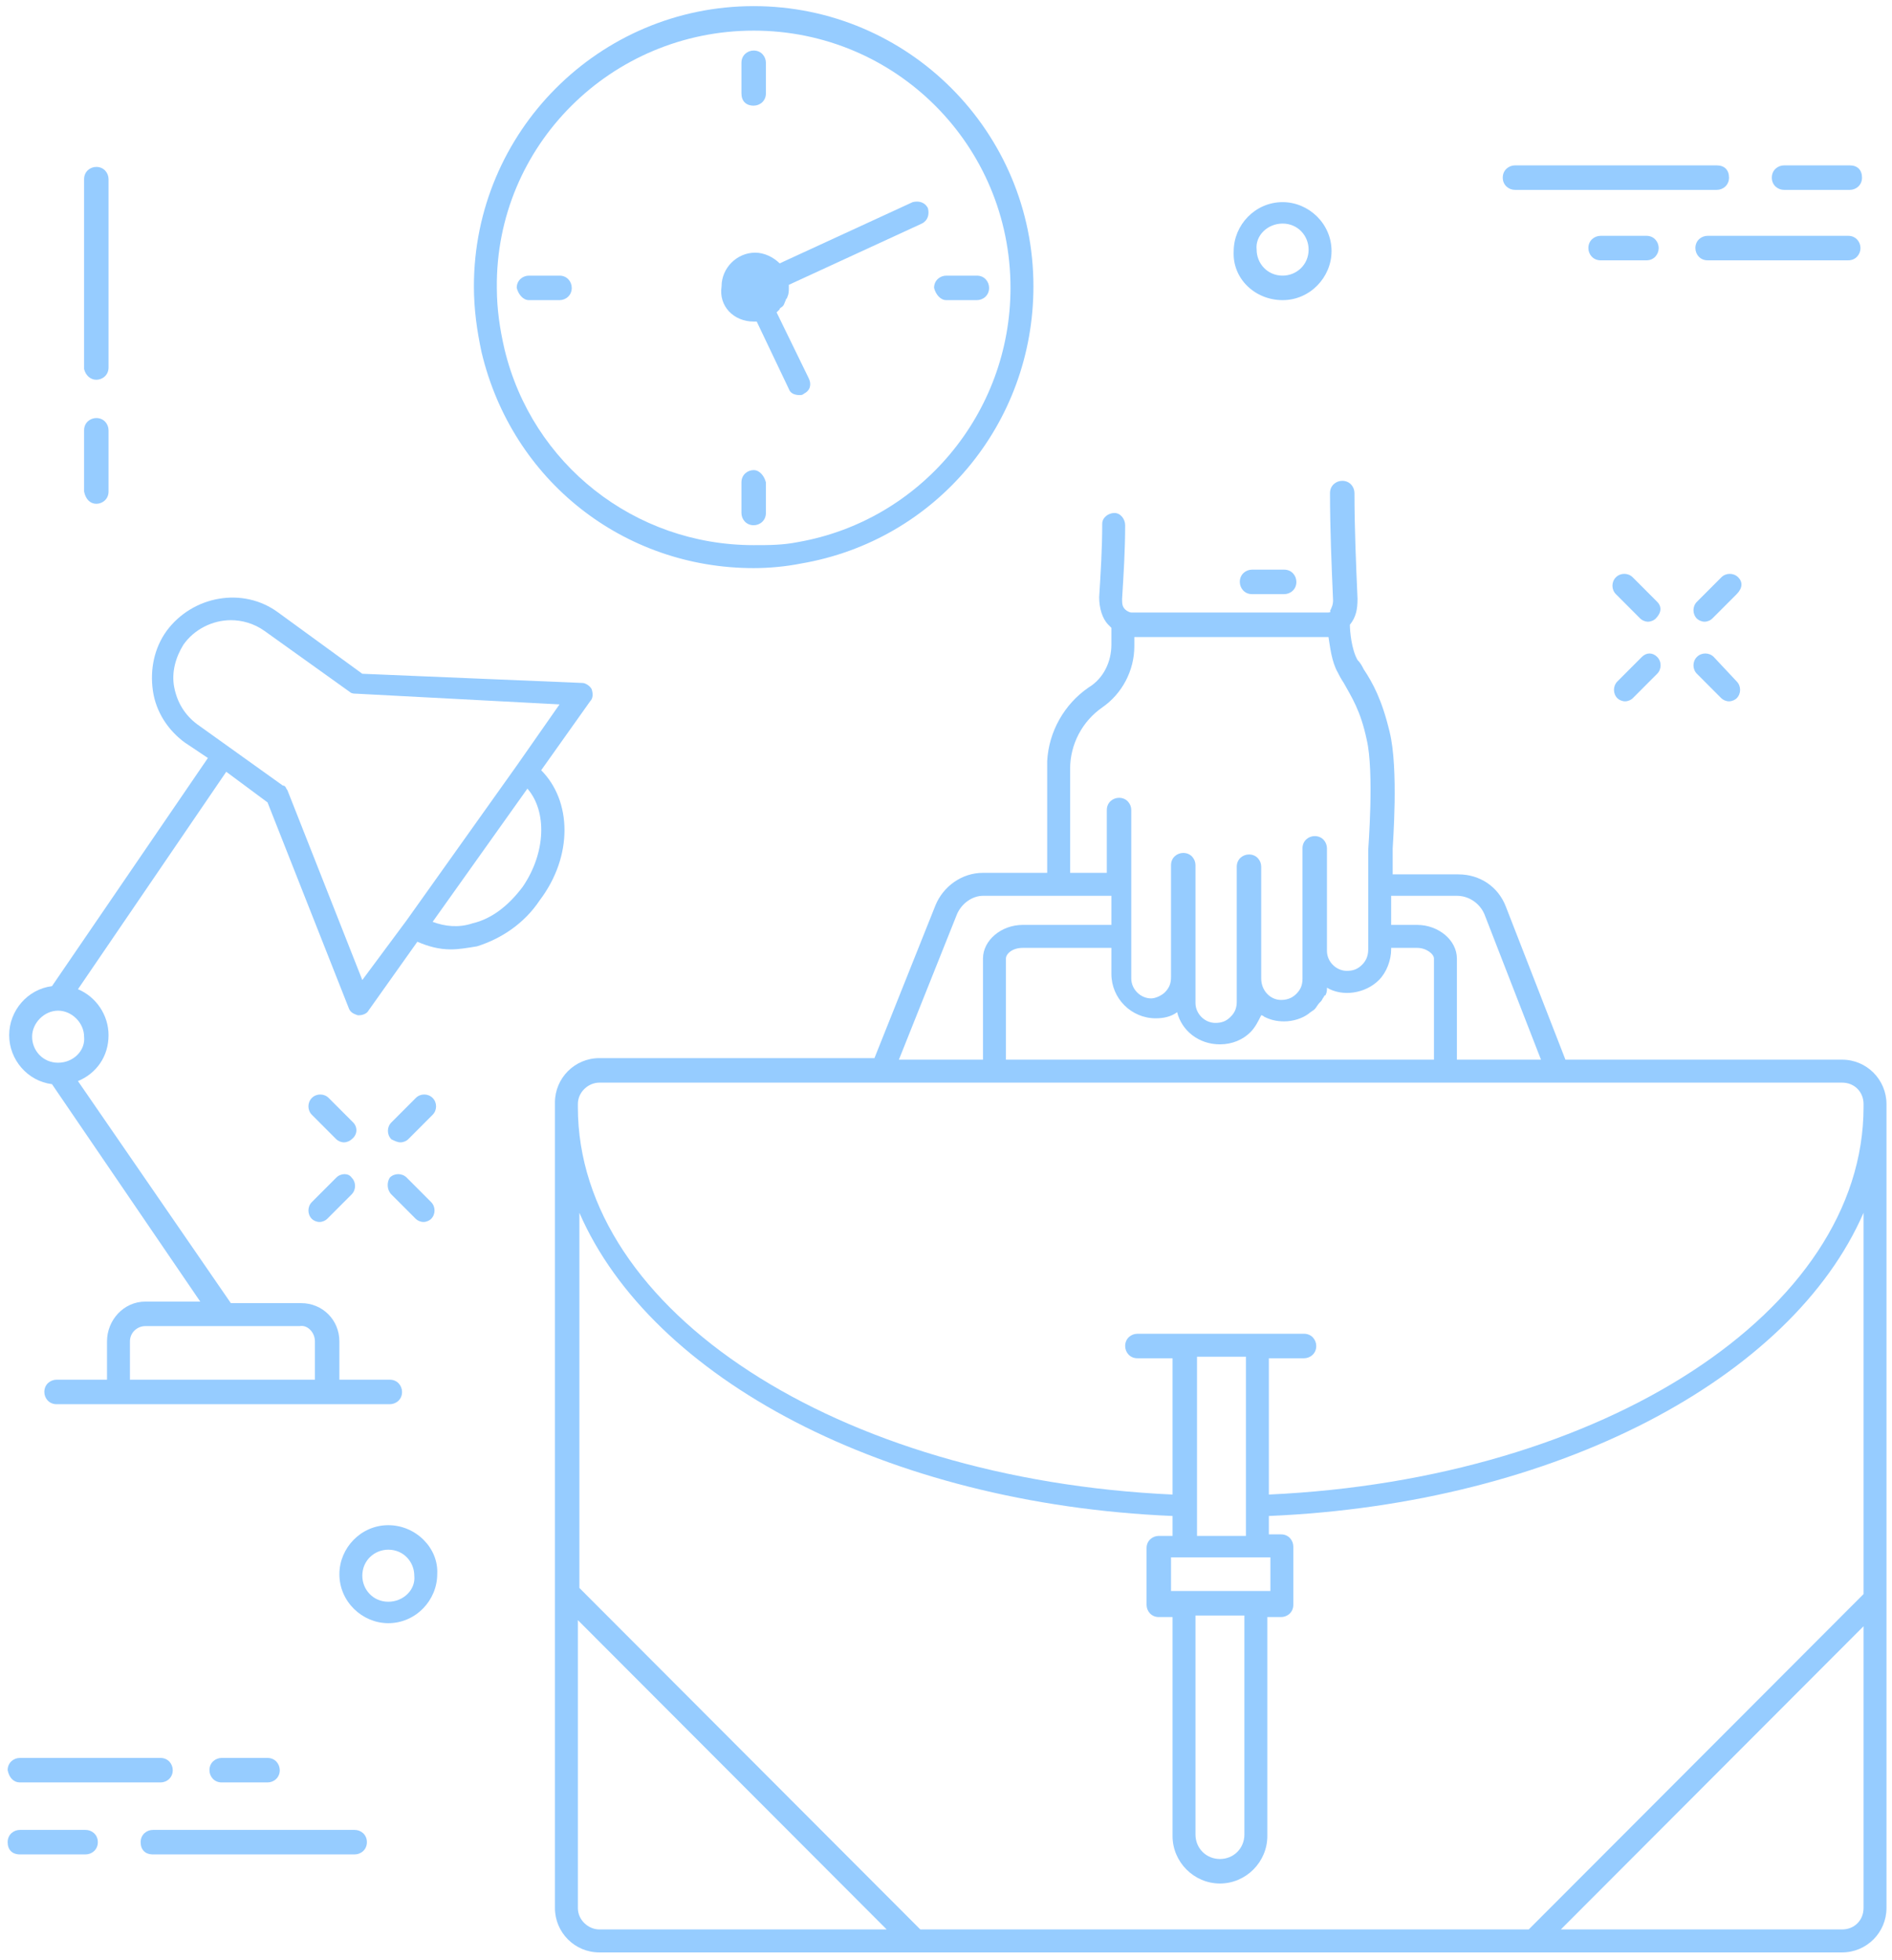 <?xml version="1.0" encoding="UTF-8"?>
<svg width="222px" height="230px" viewBox="0 0 222 230" version="1.1" xmlns="http://www.w3.org/2000/svg" xmlns:xlink="http://www.w3.org/1999/xlink">
    <!-- Generator: Sketch 47.1 (45422) - http://www.bohemiancoding.com/sketch -->
    <title>PMS</title>
    <desc>Created with Sketch.</desc>
    <defs></defs>
    <g id="Welcome" stroke="none" stroke-width="1" fill="none" fill-rule="evenodd">
        <g id="What-We-Offer" transform="translate(-198, -2444)" fill-rule="nonzero" fill="#96CCFF">
            <g id="Group-13" transform="translate(198, 2444)">
                <g id="PMS">
                    <g id="Group">
                        <path d="M88.433,66.664 C90.227,66.664 92.2,66.484 93.994,66.125 C109.779,63.43 121.259,49.773 121.259,33.602 C121.259,15.453 106.55,0.719 88.433,0.719 C70.316,0.719 55.607,15.453 55.607,33.602 C55.607,36.297 55.966,38.812 56.504,41.328 C60.091,56.422 73.186,66.664 88.433,66.664 Z M88.433,3.594 C105.115,3.594 118.568,17.07 118.568,33.781 C118.568,48.516 107.985,61.094 93.635,63.609 C91.841,63.969 90.227,63.969 88.433,63.969 C74.442,63.969 62.423,54.445 59.195,40.969 C58.656,38.633 58.298,36.297 58.298,33.781 C58.118,17.07 71.751,3.594 88.433,3.594 Z" id="Shape"></path>
                        <path d="M88.433,37.734 C88.612,37.734 88.612,37.734 88.792,37.734 L92.559,45.641 C92.738,46.18 93.276,46.359 93.814,46.359 C93.994,46.359 94.173,46.359 94.353,46.18 C95.07,45.82 95.249,45.102 94.891,44.383 L91.124,36.656 C91.303,36.477 91.303,36.477 91.482,36.297 C91.482,36.117 91.662,36.117 91.841,35.938 C92.021,35.758 92.021,35.578 92.2,35.219 C92.2,35.039 92.379,35.039 92.379,34.859 C92.559,34.5 92.559,34.141 92.559,33.781 C92.559,33.602 92.559,33.602 92.559,33.422 L108.165,26.234 C108.882,25.875 109.061,25.156 108.882,24.438 C108.523,23.719 107.806,23.539 107.088,23.719 L91.482,30.906 C90.765,30.188 89.689,29.648 88.612,29.648 C86.46,29.648 84.666,31.445 84.666,33.602 C84.307,35.938 86.101,37.734 88.433,37.734 Z" id="Shape"></path>
                        <path d="M88.433,12.398 C89.151,12.398 89.868,11.859 89.868,10.961 L89.868,7.367 C89.868,6.648 89.33,5.93 88.433,5.93 C87.716,5.93 86.998,6.469 86.998,7.367 L86.998,10.961 C86.998,11.859 87.536,12.398 88.433,12.398 Z" id="Shape"></path>
                        <path d="M62.065,35.219 L65.652,35.219 C66.37,35.219 67.087,34.68 67.087,33.781 C67.087,33.062 66.549,32.344 65.652,32.344 L62.065,32.344 C61.347,32.344 60.63,32.883 60.63,33.781 C60.809,34.5 61.347,35.219 62.065,35.219 Z" id="Shape"></path>
                        <path d="M88.433,55.164 C87.716,55.164 86.998,55.703 86.998,56.602 L86.998,60.195 C86.998,60.914 87.536,61.633 88.433,61.633 C89.151,61.633 89.868,61.094 89.868,60.195 L89.868,56.602 C89.689,55.883 89.151,55.164 88.433,55.164 Z" id="Shape"></path>
                        <path d="M111.035,35.219 L114.622,35.219 C115.34,35.219 116.057,34.68 116.057,33.781 C116.057,33.062 115.519,32.344 114.622,32.344 L111.035,32.344 C110.317,32.344 109.6,32.883 109.6,33.781 C109.779,34.5 110.317,35.219 111.035,35.219 Z" id="Shape"></path>
                        <path d="M11.301,44.562 C12.018,44.562 12.736,44.023 12.736,43.125 L12.736,21.023 C12.736,20.305 12.198,19.586 11.301,19.586 C10.583,19.586 9.866,20.125 9.866,21.023 L9.866,43.305 C10.045,44.023 10.583,44.562 11.301,44.562 Z" id="Shape"></path>
                        <path d="M11.301,59.117 C12.018,59.117 12.736,58.578 12.736,57.68 L12.736,50.492 C12.736,49.773 12.198,49.055 11.301,49.055 C10.583,49.055 9.866,49.594 9.866,50.492 L9.866,57.68 C10.045,58.578 10.583,59.117 11.301,59.117 Z" id="Shape"></path>
                        <path d="M194.445,70.617 L191.575,67.742 C191.037,67.203 190.14,67.203 189.602,67.742 C189.064,68.281 189.064,69.18 189.602,69.719 L192.472,72.594 C192.651,72.773 193.01,72.953 193.369,72.953 C193.728,72.953 194.086,72.773 194.266,72.594 C194.983,71.875 194.983,71.156 194.445,70.617 Z" id="Shape"></path>
                        <path d="M201.082,77.086 C200.544,76.547 199.647,76.547 199.109,77.086 C198.571,77.625 198.571,78.523 199.109,79.062 L201.979,81.938 C202.158,82.117 202.517,82.297 202.876,82.297 C203.235,82.297 203.593,82.117 203.773,81.938 C204.311,81.398 204.311,80.5 203.773,79.961 L201.082,77.086 Z" id="Shape"></path>
                        <path d="M192.651,77.086 L189.781,79.961 C189.243,80.5 189.243,81.398 189.781,81.938 C189.961,82.117 190.319,82.297 190.678,82.297 C191.037,82.297 191.396,82.117 191.575,81.938 L194.445,79.062 C194.983,78.523 194.983,77.625 194.445,77.086 C193.907,76.547 193.189,76.547 192.651,77.086 Z" id="Shape"></path>
                        <path d="M203.952,67.742 C203.414,67.203 202.517,67.203 201.979,67.742 L199.109,70.617 C198.571,71.156 198.571,72.055 199.109,72.594 C199.288,72.773 199.647,72.953 200.006,72.953 C200.365,72.953 200.723,72.773 200.903,72.594 L203.773,69.719 C204.49,69 204.49,68.281 203.952,67.742 Z" id="Shape"></path>
                        <path d="M41.436,131.711 L38.566,128.836 C38.028,128.297 37.131,128.297 36.593,128.836 C36.055,129.375 36.055,130.273 36.593,130.812 L39.463,133.688 C39.642,133.867 40.001,134.047 40.36,134.047 C40.719,134.047 41.077,133.867 41.257,133.688 C41.974,133.148 41.974,132.25 41.436,131.711 Z" id="Shape"></path>
                        <path d="M45.921,140.156 L48.791,143.031 C48.97,143.211 49.329,143.391 49.688,143.391 C50.046,143.391 50.405,143.211 50.584,143.031 C51.123,142.492 51.123,141.594 50.584,141.055 L47.714,138.18 C47.176,137.641 46.279,137.641 45.741,138.18 C45.382,138.719 45.382,139.617 45.921,140.156 Z" id="Shape"></path>
                        <path d="M39.463,138.18 L36.593,141.055 C36.055,141.594 36.055,142.492 36.593,143.031 C36.772,143.211 37.131,143.391 37.49,143.391 C37.849,143.391 38.207,143.211 38.387,143.031 L41.257,140.156 C41.795,139.617 41.795,138.719 41.257,138.18 C40.898,137.641 40.001,137.641 39.463,138.18 Z" id="Shape"></path>
                        <path d="M46.997,134.047 C47.356,134.047 47.714,133.867 47.894,133.688 L50.764,130.812 C51.302,130.273 51.302,129.375 50.764,128.836 C50.226,128.297 49.329,128.297 48.791,128.836 L45.921,131.711 C45.382,132.25 45.382,133.148 45.921,133.688 C46.279,133.867 46.638,134.047 46.997,134.047 Z" id="Shape"></path>
                        <path d="M150.498,35.219 C153.726,35.219 156.238,32.523 156.238,29.469 C156.238,26.234 153.547,23.719 150.498,23.719 C147.269,23.719 144.758,26.414 144.758,29.469 C144.578,32.703 147.269,35.219 150.498,35.219 Z M150.498,26.234 C152.291,26.234 153.547,27.672 153.547,29.289 C153.547,31.086 152.112,32.344 150.498,32.344 C148.704,32.344 147.448,30.906 147.448,29.289 C147.269,27.672 148.704,26.234 150.498,26.234 Z" id="Shape"></path>
                        <path d="M45.562,178.969 C42.333,178.969 39.822,181.664 39.822,184.719 C39.822,187.953 42.512,190.469 45.562,190.469 C48.791,190.469 51.302,187.773 51.302,184.719 C51.481,181.664 48.791,178.969 45.562,178.969 Z M45.562,187.953 C43.768,187.953 42.512,186.516 42.512,184.898 C42.512,183.102 43.947,181.844 45.562,181.844 C47.356,181.844 48.611,183.281 48.611,184.898 C48.791,186.516 47.356,187.953 45.562,187.953 Z" id="Shape"></path>
                        <path d="M177.763,22.281 L201.441,22.281 C202.158,22.281 202.876,21.742 202.876,20.844 C202.876,19.945 202.338,19.406 201.441,19.406 L177.763,19.406 C177.046,19.406 176.328,19.945 176.328,20.844 C176.328,21.742 177.046,22.281 177.763,22.281 Z" id="Shape"></path>
                        <path d="M209.333,22.281 L217.047,22.281 C217.764,22.281 218.482,21.742 218.482,20.844 C218.482,19.945 217.944,19.406 217.047,19.406 L209.333,19.406 C208.616,19.406 207.898,19.945 207.898,20.844 C207.898,21.742 208.616,22.281 209.333,22.281 Z" id="Shape"></path>
                        <path d="M218.302,29.109 C218.302,28.391 217.764,27.672 216.867,27.672 L200.365,27.672 C199.647,27.672 198.93,28.211 198.93,29.109 C198.93,29.828 199.468,30.547 200.365,30.547 L216.867,30.547 C217.764,30.547 218.302,29.828 218.302,29.109 Z" id="Shape"></path>
                        <path d="M194.624,29.109 C194.624,28.391 194.086,27.672 193.189,27.672 L187.808,27.672 C187.091,27.672 186.373,28.211 186.373,29.109 C186.373,29.828 186.911,30.547 187.808,30.547 L193.189,30.547 C194.086,30.547 194.624,29.828 194.624,29.109 Z" id="Shape"></path>
                        <path d="M41.616,214.727 L17.938,214.727 C17.22,214.727 16.503,215.266 16.503,216.164 C16.503,217.062 17.041,217.602 17.938,217.602 L41.616,217.602 C42.333,217.602 43.051,217.062 43.051,216.164 C43.051,215.266 42.333,214.727 41.616,214.727 Z" id="Shape"></path>
                        <path d="M10.045,214.727 L2.332,214.727 C1.614,214.727 0.897,215.266 0.897,216.164 C0.897,217.062 1.435,217.602 2.332,217.602 L10.045,217.602 C10.763,217.602 11.48,217.062 11.48,216.164 C11.48,215.266 10.763,214.727 10.045,214.727 Z" id="Shape"></path>
                        <path d="M2.332,209.156 L18.835,209.156 C19.552,209.156 20.27,208.617 20.27,207.719 C20.27,207 19.732,206.281 18.835,206.281 L2.332,206.281 C1.614,206.281 0.897,206.82 0.897,207.719 C1.076,208.617 1.614,209.156 2.332,209.156 Z" id="Shape"></path>
                        <path d="M31.391,209.156 C32.109,209.156 32.826,208.617 32.826,207.719 C32.826,207 32.288,206.281 31.391,206.281 L26.01,206.281 C25.292,206.281 24.575,206.82 24.575,207.719 C24.575,208.438 25.113,209.156 26.01,209.156 L31.391,209.156 Z" id="Shape"></path>
                        <path d="M63.5,90.383 L69.24,82.297 C69.598,81.938 69.598,81.398 69.419,80.859 C69.24,80.5 68.702,80.141 68.343,80.141 L42.512,79.062 L32.647,71.875 C28.521,68.82 22.602,69.898 19.552,74.031 C18.117,76.008 17.579,78.523 17.938,81.039 C18.296,83.555 19.732,85.711 21.705,87.148 L24.395,88.945 L6.099,115.719 C3.229,116.078 1.076,118.594 1.076,121.469 C1.076,124.344 3.229,126.859 6.099,127.219 L23.498,152.734 L17.041,152.734 C14.53,152.734 12.556,154.891 12.556,157.406 L12.556,161.898 L6.637,161.898 C5.919,161.898 5.202,162.438 5.202,163.336 C5.202,164.055 5.74,164.773 6.637,164.773 L13.991,164.773 L38.387,164.773 L45.741,164.773 C46.459,164.773 47.176,164.234 47.176,163.336 C47.176,162.617 46.638,161.898 45.741,161.898 L39.822,161.898 L39.822,157.406 C39.822,154.891 37.849,152.914 35.337,152.914 L27.086,152.914 L9.148,126.859 C11.301,125.961 12.736,123.984 12.736,121.469 C12.736,119.133 11.301,116.977 9.148,116.078 L26.548,90.562 L31.391,94.156 L40.898,118.234 C41.077,118.773 41.436,118.953 41.974,119.133 C41.974,119.133 42.154,119.133 42.154,119.133 C42.512,119.133 43.051,118.953 43.23,118.594 L48.97,110.508 C50.226,111.047 51.481,111.406 52.916,111.406 C53.813,111.406 54.889,111.227 55.966,111.047 C58.836,110.148 61.526,108.352 63.32,105.656 C67.267,100.445 67.087,93.977 63.5,90.383 Z M36.952,157.406 L36.952,161.898 L15.247,161.898 L15.247,157.406 C15.247,156.328 16.144,155.609 17.041,155.609 L35.158,155.609 C36.055,155.43 36.952,156.328 36.952,157.406 Z M6.816,124.703 C5.023,124.703 3.767,123.266 3.767,121.648 C3.767,120.031 5.202,118.594 6.816,118.594 C6.816,118.594 6.816,118.594 6.816,118.594 C6.816,118.594 6.816,118.594 6.816,118.594 C8.431,118.594 9.866,120.031 9.866,121.648 C10.045,123.266 8.61,124.703 6.816,124.703 Z M42.512,115 L33.723,92.719 C33.544,92.539 33.544,92.18 33.185,92.18 L23.14,84.992 C21.705,83.914 20.808,82.477 20.449,80.68 C20.09,78.883 20.628,77.086 21.525,75.648 C22.781,73.852 24.933,72.773 27.086,72.773 C28.342,72.773 29.777,73.133 31.032,74.031 L41.077,81.219 C41.257,81.398 41.616,81.398 41.795,81.398 L65.652,82.656 L60.63,89.844 L60.63,89.844 L60.63,89.844 L47.714,107.992 C47.714,107.992 47.714,107.992 47.714,107.992 C47.714,107.992 47.714,107.992 47.714,107.992 L42.512,115 Z M61.347,104.039 C59.733,106.195 57.76,107.812 55.428,108.352 C53.813,108.891 52.199,108.711 50.764,108.172 L61.885,92.539 C64.217,95.234 64.038,100.086 61.347,104.039 Z" id="Shape"></path>
                        <path d="M146.91,66.844 C146.193,66.844 145.475,67.383 145.475,68.281 C145.475,69 146.013,69.719 146.91,69.719 L150.677,69.719 C151.395,69.719 152.112,69.18 152.112,68.281 C152.112,67.562 151.574,66.844 150.677,66.844 L146.91,66.844 Z" id="Shape"></path>
                        <path d="M216.15,124.344 L183.682,124.344 L176.687,106.375 C175.79,104.039 173.637,102.602 171.126,102.602 L163.413,102.602 L163.413,99.547 C163.413,99.188 164.13,90.203 163.054,85.891 C162.157,82.117 161.081,80.141 160.005,78.523 C159.825,78.164 159.646,77.805 159.287,77.445 C158.57,76.188 158.39,74.031 158.39,73.312 C158.39,73.312 158.39,73.312 158.39,73.312 C159.108,72.414 159.287,71.516 159.287,70.258 C159.108,66.125 158.928,61.992 158.928,57.859 C158.928,57.141 158.39,56.422 157.493,56.422 C157.493,56.422 157.493,56.422 157.493,56.422 C156.776,56.422 156.058,56.961 156.058,57.859 C156.058,61.992 156.238,66.305 156.417,70.438 C156.417,70.977 156.238,71.336 156.058,71.695 C156.238,71.875 155.879,71.875 155.7,71.875 L132.739,71.875 C132.56,71.875 132.201,71.695 132.022,71.516 C131.663,71.156 131.663,70.797 131.663,70.258 C131.842,67.383 132.022,64.508 132.022,61.633 C132.022,60.914 131.484,60.195 130.766,60.195 C130.049,60.195 129.331,60.734 129.331,61.453 C129.331,64.328 129.152,67.203 128.972,70.078 C128.972,71.336 129.331,72.594 130.049,73.312 C130.228,73.492 130.228,73.492 130.407,73.672 L130.407,75.648 C130.407,77.625 129.51,79.602 127.717,80.68 C124.847,82.656 123.053,85.891 122.874,89.305 C122.874,89.305 122.874,89.484 122.874,89.484 L122.874,102.422 L115.34,102.422 C112.828,102.422 110.676,104.039 109.779,106.195 L102.604,124.164 L70.316,124.164 C67.446,124.164 65.114,126.5 65.114,129.375 L65.114,223.891 C65.114,226.766 67.446,229.102 70.316,229.102 L216.15,229.102 C219.02,229.102 221.352,226.766 221.352,223.891 L221.352,129.555 C221.352,126.68 219.02,124.344 216.15,124.344 Z M218.661,187.055 L179.377,226.406 L107.985,226.406 L68.343,186.695 C68.163,186.516 68.163,186.516 67.984,186.336 L67.984,142.312 C76.415,161.719 103.86,176.453 137.582,177.891 L137.582,180.227 L135.968,180.227 C135.251,180.227 134.533,180.766 134.533,181.664 L134.533,188.312 C134.533,189.031 135.071,189.75 135.968,189.75 L137.582,189.75 L137.582,215.445 C137.582,218.5 140.094,221.016 143.143,221.016 C146.193,221.016 148.704,218.5 148.704,215.445 L148.704,189.75 L150.318,189.75 C151.036,189.75 151.753,189.211 151.753,188.312 L151.753,181.484 C151.753,180.766 151.215,180.047 150.318,180.047 L148.883,180.047 L148.883,177.891 C182.606,176.453 210.23,161.719 218.661,142.312 L218.661,187.055 Z M140.273,189.57 L146.013,189.57 L146.013,215.266 C146.013,216.883 144.758,218.141 143.143,218.141 C141.529,218.141 140.273,216.883 140.273,215.266 L140.273,189.57 L140.273,189.57 Z M147.448,186.695 L139.017,186.695 L137.403,186.695 L137.403,182.742 L139.017,182.742 L147.448,182.742 L149.063,182.742 L149.063,186.695 L147.448,186.695 Z M146.193,180.227 L140.453,180.227 L140.453,159.203 L146.193,159.203 L146.193,180.227 Z M174.175,107.273 L180.812,124.344 L170.947,124.344 L170.947,112.484 C170.947,110.328 168.794,108.531 166.283,108.531 L163.233,108.531 L163.233,105.117 L170.947,105.117 C172.382,105.117 173.637,106.016 174.175,107.273 Z M135.609,119.492 C136.506,119.492 137.403,119.312 138.121,118.773 C138.659,120.93 140.632,122.547 143.143,122.547 C144.578,122.547 145.834,122.008 146.731,121.109 C147.269,120.57 147.628,119.852 147.986,119.133 C148.166,119.133 148.345,119.312 148.345,119.312 C149.063,119.672 149.78,119.852 150.677,119.852 C151.753,119.852 152.83,119.492 153.547,118.953 C153.726,118.773 154.085,118.594 154.265,118.414 C154.444,118.234 154.623,117.875 154.803,117.695 C154.803,117.695 154.982,117.516 154.982,117.516 C155.161,117.336 155.161,117.156 155.341,116.977 C155.341,116.977 155.341,116.797 155.52,116.797 C155.7,116.438 155.7,116.258 155.7,115.898 C155.7,115.898 155.7,115.898 155.7,115.898 C157.493,116.977 160.184,116.617 161.798,115 C162.695,114.102 163.233,112.664 163.233,111.406 L163.233,111.227 L166.283,111.227 C167.359,111.227 168.256,111.945 168.256,112.484 L168.256,124.344 L118.03,124.344 L118.03,112.484 C118.03,111.945 118.748,111.227 120.003,111.227 L130.407,111.227 L130.407,114.281 C130.407,117.156 132.739,119.492 135.609,119.492 Z M129.331,83.016 C131.663,81.398 133.098,78.703 133.098,75.828 L133.098,74.75 L155.7,74.75 C155.7,74.75 155.879,74.75 155.879,74.75 C156.058,75.828 156.238,77.625 156.955,78.883 C157.135,79.242 157.314,79.602 157.673,80.141 C158.57,81.758 159.646,83.375 160.363,86.789 C161.26,90.562 160.543,99.547 160.543,99.727 L160.543,104.219 C160.543,104.219 160.543,104.219 160.543,104.219 L160.543,110.328 L160.543,111.406 C160.543,112.305 160.184,112.844 159.825,113.203 C159.287,113.742 158.749,113.922 158.031,113.922 C156.776,113.922 155.7,112.844 155.7,111.586 L155.7,104.039 L155.7,101.883 L155.7,99.547 C155.7,98.828 155.161,98.109 154.265,98.109 C153.547,98.109 152.83,98.648 152.83,99.547 L152.83,101.883 L152.83,104.039 L152.83,111.406 L152.83,114.82 C152.83,115.539 152.65,116.078 152.112,116.617 C151.753,116.977 151.215,117.336 150.318,117.336 C149.063,117.336 147.986,116.258 147.986,114.82 L147.986,103.859 L147.986,101.703 C147.986,100.984 147.448,100.266 146.551,100.266 C145.834,100.266 145.116,100.805 145.116,101.703 L145.116,103.859 L145.116,114.82 L145.116,117.516 C145.116,118.234 144.937,118.773 144.399,119.312 C143.861,119.852 143.323,120.031 142.605,120.031 C141.349,120.031 140.273,118.953 140.273,117.695 L140.273,115 L140.273,114.641 L140.273,101.523 C140.273,100.805 139.735,100.086 138.838,100.086 C138.121,100.086 137.403,100.625 137.403,101.523 L137.403,114.641 C137.403,115.359 137.224,115.898 136.686,116.438 C136.327,116.797 135.609,117.156 135.071,117.156 C133.816,117.156 132.739,116.078 132.739,114.82 L132.739,110.328 L132.739,104.219 L132.739,104.039 L132.739,101.703 L132.739,95.055 C132.739,94.336 132.201,93.617 131.304,93.617 C130.587,93.617 129.869,94.156 129.869,95.055 L129.869,101.703 C129.869,101.703 129.869,101.703 129.869,101.703 L129.869,102.422 L125.564,102.422 L125.564,90.203 C125.564,87.328 126.999,84.633 129.331,83.016 Z M112.29,107.273 C112.828,106.016 114.084,105.117 115.34,105.117 L123.95,105.117 C124.129,105.117 124.129,105.117 124.309,105.117 C124.488,105.117 124.488,105.117 124.667,105.117 C124.667,105.117 124.667,105.117 124.667,105.117 L130.407,105.117 L130.407,108.531 L120.003,108.531 C117.492,108.531 115.34,110.328 115.34,112.484 L115.34,124.344 L105.474,124.344 L112.29,107.273 Z M70.316,127.039 L103.68,127.039 L116.775,127.039 L169.691,127.039 L182.786,127.039 L216.15,127.039 C217.585,127.039 218.661,128.117 218.661,129.555 L218.661,129.914 C218.661,129.914 218.661,129.914 218.661,129.914 C218.661,153.812 188.167,173.578 148.883,175.375 L148.883,159.383 L153.009,159.383 C153.726,159.383 154.444,158.844 154.444,157.945 C154.444,157.227 153.906,156.508 153.009,156.508 L147.448,156.508 L139.017,156.508 L133.457,156.508 C132.739,156.508 132.022,157.047 132.022,157.945 C132.022,158.664 132.56,159.383 133.457,159.383 L137.582,159.383 L137.582,175.375 C98.299,173.578 67.805,153.812 67.805,129.914 C67.805,129.914 67.805,129.914 67.805,129.914 L67.805,129.555 C67.805,128.117 69.06,127.039 70.316,127.039 Z M67.805,223.891 L67.805,190.109 L104.039,226.406 L70.316,226.406 C69.06,226.406 67.805,225.328 67.805,223.891 Z M216.15,226.406 L183.144,226.406 L218.661,190.828 L218.661,223.891 C218.661,225.328 217.585,226.406 216.15,226.406 Z" id="Shape"></path>
                    </g>
                </g>
            </g>
        </g>
    </g>
</svg>